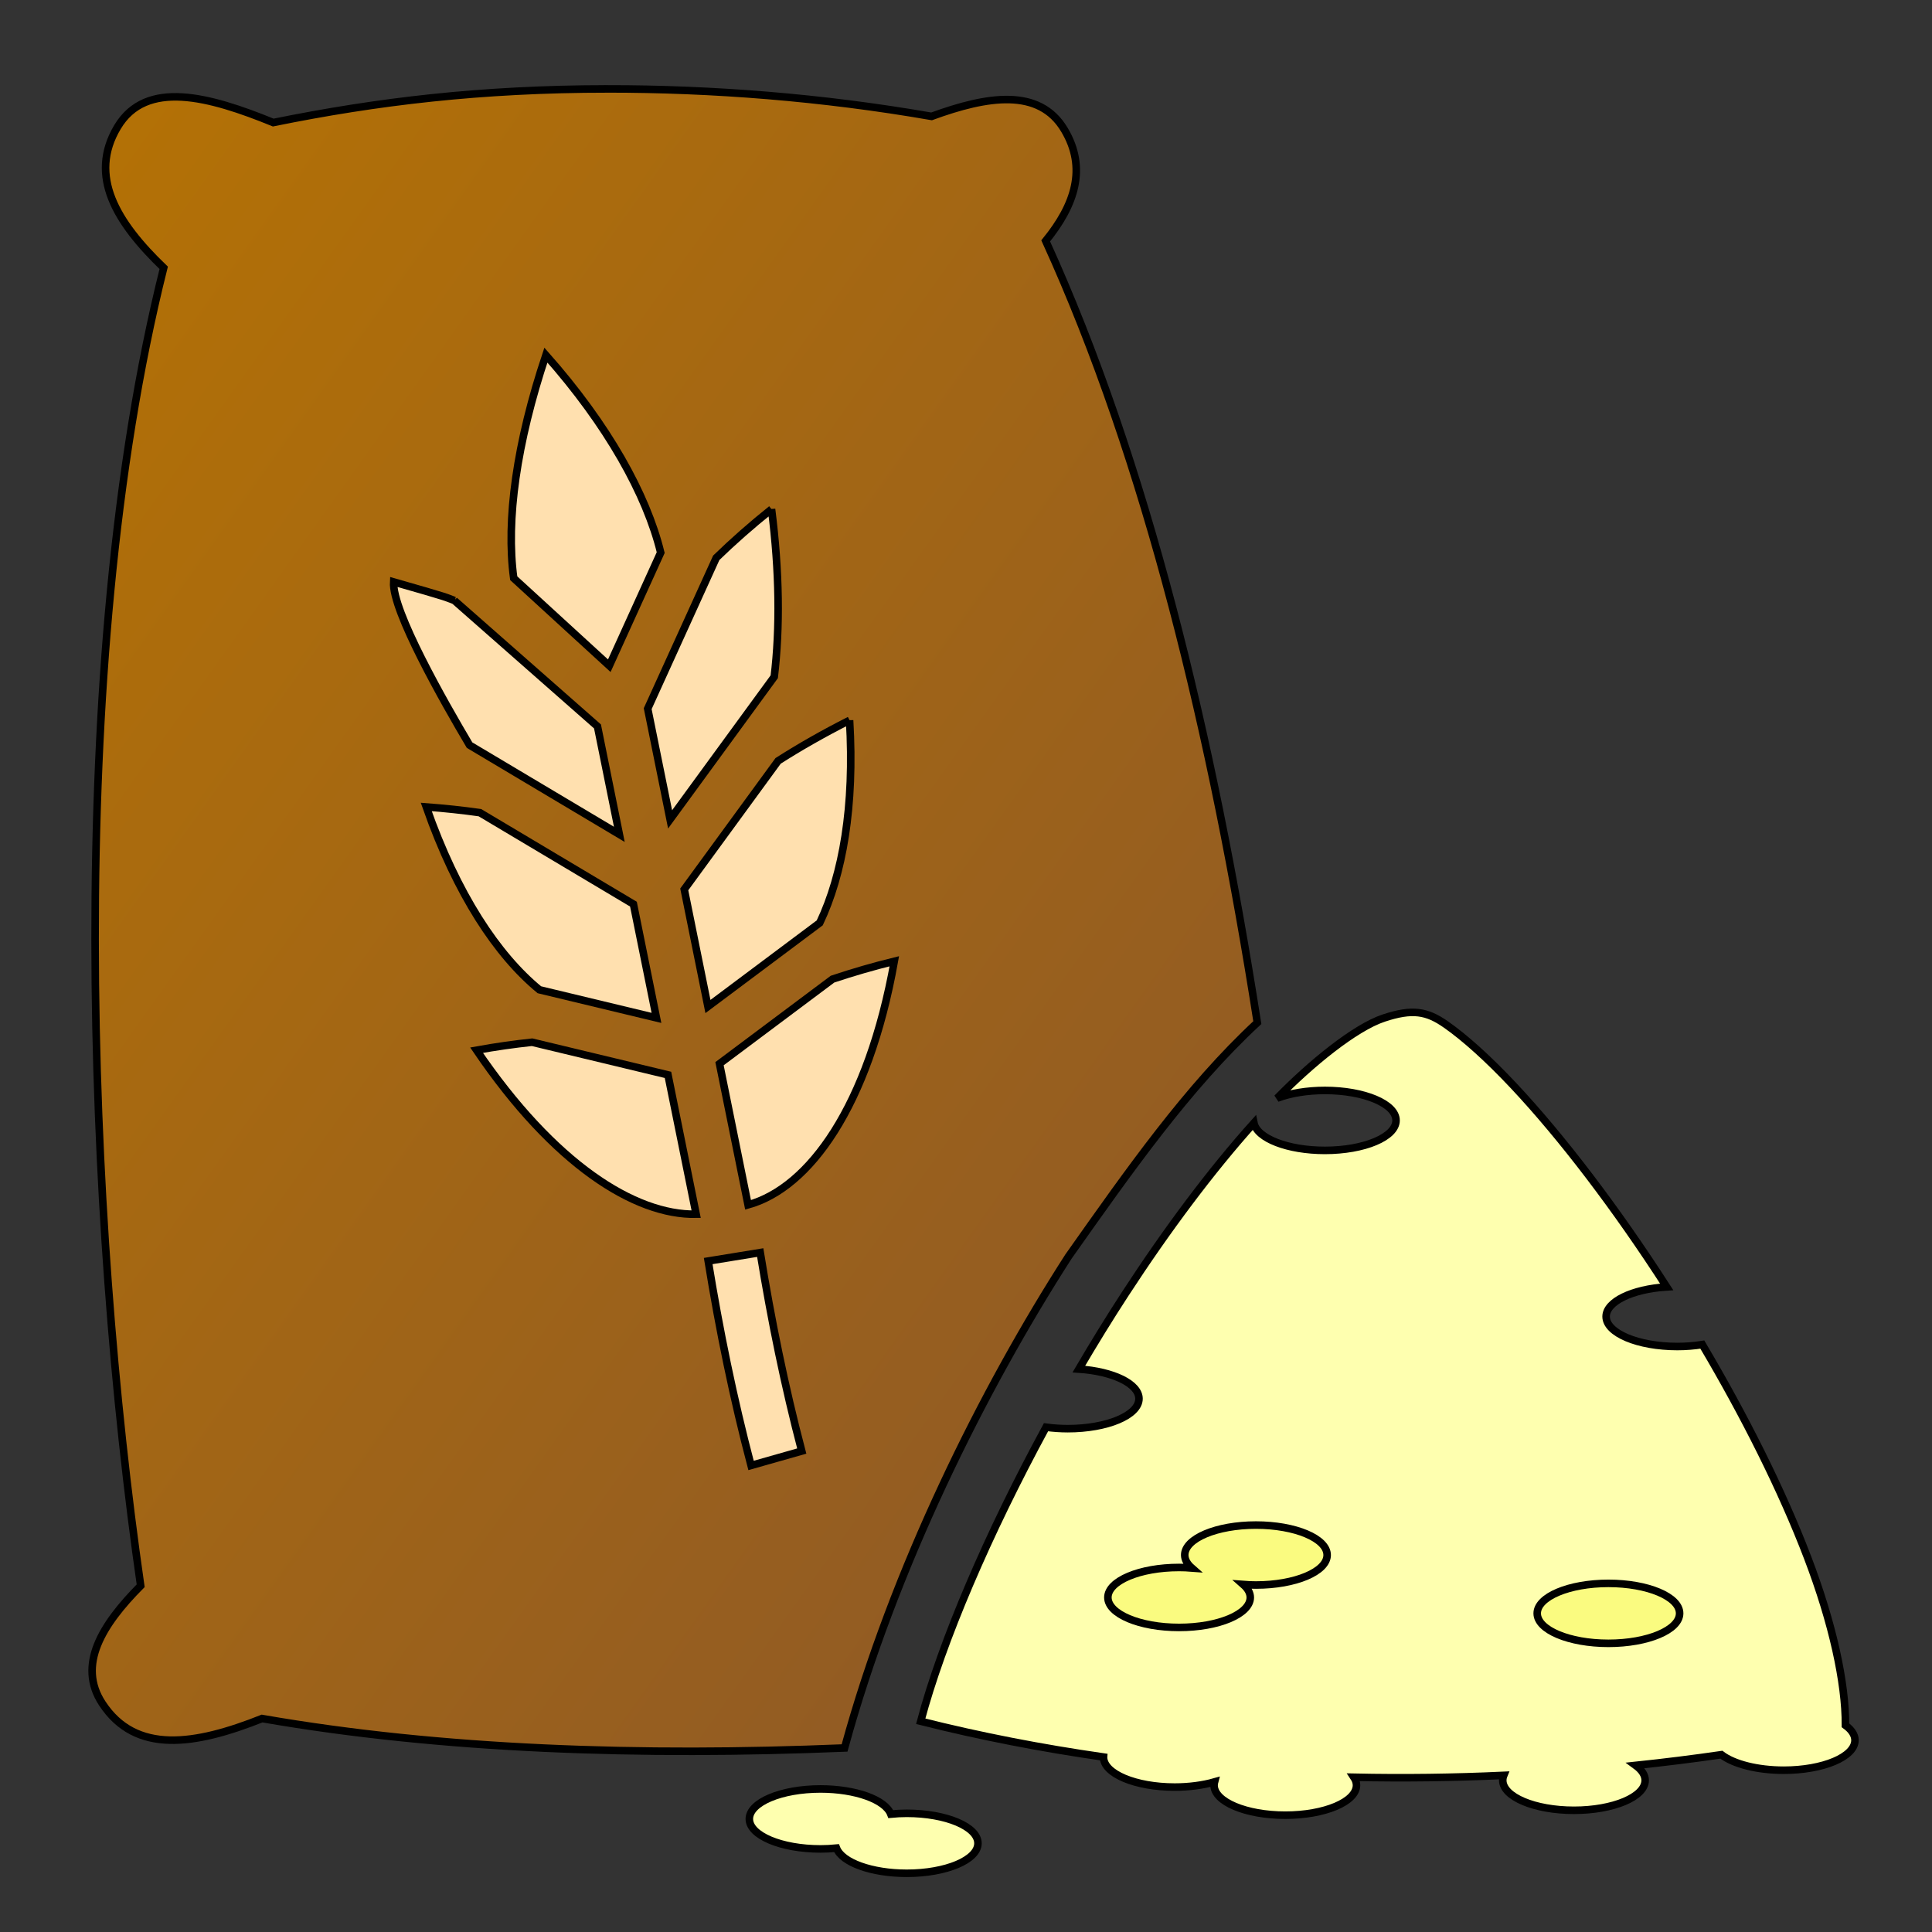 <svg xmlns="http://www.w3.org/2000/svg" viewBox="0 0 512 512" style="height: 512px; width: 512px;"><rect x="0" y="0" width="512" height="512" fill="#333333" stroke="none"/><defs><linearGradient x1="0" x2="1" y1="0" y2="1" id="delapouite-grain-gradient-2"><stop offset="0%" stop-color="#b57204" stop-opacity="1"></stop><stop offset="100%" stop-color="#8b572a" stop-opacity="1"></stop></linearGradient></defs><g class="" transform="translate(0,0)" style=""><g><path d="M161.021 23.56C127.44 23.577 99.85 26.908 72.411 32.481C55.407 25.542 38.701 20.986 31.141 33.661C23.386 46.661 30.843 58.913 43.384 70.976C16.961 176.419 23.36 323.974 37.281 420.24C27.054 430.557 20.421 441.23 27.109 451.434C35.983 464.972 51.698 462.489 69.451 455.428C116.973 463.695 169.803 465.457 223.816 463.23C236.741 415.835 260.535 368.148 283.168 332.98C299.28 310.181 314.61 288.265 333.203 271.006C321.234 194.592 303.743 122.268 277.121 63.834C284.861 54.292 288.148 44.56 282.068 34.367C275.413 23.21 261.666 25.427 246.873 30.844C217.73 25.778 188.703 23.544 161.021 23.559Z" class="selected" fill="url(#delapouite-grain-gradient-2)" stroke="#000000" stroke-opacity="1" stroke-width="2"></path><path d="M144.666 94.106C161.072 112.624 171.322 131.031 175.093 146.444L161.468 176.427L136.142 153.233C134.052 137.851 136.882 117.423 144.666 94.106Z" class="" fill="#ffe0af" fill-opacity="1" stroke="#000000" stroke-opacity="1" stroke-width="2"></path><path d="M204.464 134.936C206.588 151.504 206.72 166.533 205.187 179.346L177.582 217.147L171.646 187.804L189.814 147.824C194.255 143.512 199.134 139.204 204.464 134.937Z" class="" fill="#ffe0af" fill-opacity="1" stroke="#000000" stroke-opacity="1" stroke-width="2"></path><path d="M120.419 159.145L158.343 192.513L164.129 221.114L124.439 197.468C117.662 186.033 103.853 161.816 104.32 154.216C119.537 158.556 117.888 158.196 120.42 159.145Z" class="" fill="#ffe0af" fill-opacity="1" stroke="#000000" stroke-opacity="1" stroke-width="2"></path><path d="M225.149 190.885C226.511 213.757 223.307 231.809 217.239 244.569L187.611 266.737L181.334 235.698L206.209 201.638C211.951 197.968 218.269 194.369 225.149 190.886Z" class="" fill="#ffe0af" fill-opacity="1" stroke="#000000" stroke-opacity="1" stroke-width="2"></path><path d="M112.959 213.849C117.902 214.216 122.651 214.727 127.187 215.37L167.869 239.608L173.966 269.751L142.943 262.294C131.809 253.143 121.112 237.086 112.959 213.849Z" class="" fill="#ffe0af" fill-opacity="1" stroke="#000000" stroke-opacity="1" stroke-width="2"></path><path d="M237.002 254.741C230.129 293.198 214.482 314.807 198.244 319.298L190.677 281.892L220.623 259.483C226.015 257.678 231.48 256.096 237.002 254.741Z" class="" fill="#ffe0af" fill-opacity="1" stroke="#000000" stroke-opacity="1" stroke-width="2"></path><path d="M338.447 291.038C341.911 289.714 346.419 288.979 351.097 288.976C361.519 288.976 369.967 292.533 369.968 296.921C369.97 301.31 361.521 304.868 351.098 304.868C341.301 304.865 333.138 301.707 332.306 297.597C320.982 310.201 309.278 325.873 298.252 342.806C294.012 349.315 289.889 356.028 285.904 362.821C295.078 363.429 301.839 366.757 301.844 370.667C301.843 375.055 293.393 378.613 282.97 378.612C281.042 378.611 279.116 378.482 277.205 378.224C261.845 406.497 249.645 434.936 243.998 456.151C259.823 460.143 276.037 463.274 292.445 465.63L292.443 465.65C292.443 470.038 300.893 473.595 311.314 473.595C315.076 473.593 318.75 473.117 321.864 472.229C321.787 472.513 321.747 472.805 321.744 473.099C321.744 477.487 330.194 481.044 340.614 481.044C351.037 481.044 359.485 477.487 359.486 473.099C359.479 472.385 359.244 471.676 358.786 470.989C372.029 471.267 385.277 471.101 398.509 470.491C398.339 470.907 398.25 471.352 398.246 471.801C398.246 476.19 406.696 479.747 417.116 479.747C427.538 479.747 435.987 476.19 435.988 471.802C435.982 470.414 435.112 469.051 433.466 467.849C441.058 467.052 448.634 466.107 456.189 465.013C459.506 467.549 465.839 469.125 472.716 469.126C483.141 469.126 491.591 465.568 491.589 461.179C491.583 459.79 490.713 458.427 489.066 457.224C489.117 445.882 485.64 430.06 479.029 412.751C472.166 394.783 462.287 375.161 451.132 356.325C448.94 356.669 446.725 356.841 444.507 356.841C434.084 356.841 425.635 353.282 425.637 348.894C425.647 344.966 432.473 341.631 441.697 341.046C428.31 320.244 413.854 301.286 401.15 287.759C394.428 280.601 388.166 274.969 383.154 271.479C378.142 267.989 374.356 267.258 366.7 269.802C359.044 272.346 347.356 281.904 338.447 291.038Z" class="" fill="#feffaf" fill-opacity="1" stroke="#000000" stroke-opacity="1" stroke-width="2"></path><path d="M141.011 276.198L177.021 284.853L184.49 321.776C168.183 322.083 146.742 308.425 126.298 278.312C131.381 277.392 136.285 276.698 141.011 276.198Z" class="" fill="#ffe0af" fill-opacity="1" stroke="#000000" stroke-opacity="1" stroke-width="2"></path><path d="M201.468 331.944C204.385 349.893 207.972 367.442 212.474 384.546L199.037 388.362C194.366 370.665 190.667 352.588 187.677 334.189Z" class="" fill="#ffe0af" fill-opacity="1" stroke="#000000" stroke-opacity="1" stroke-width="2"></path><path d="M332.838 404.157C343.261 404.157 351.71 407.716 351.708 412.105C351.708 416.493 343.259 420.05 332.838 420.05C331.717 420.048 330.596 420.004 329.478 419.917C330.698 420.985 331.335 422.155 331.341 423.341C331.341 427.729 322.891 431.286 312.468 431.286C302.047 431.286 293.598 427.729 293.598 423.341C293.598 418.953 302.047 415.396 312.468 415.396C313.595 415.398 314.72 415.442 315.828 415.528C314.608 414.46 313.971 413.29 313.964 412.105C313.962 407.715 322.414 404.157 332.838 404.157Z" class="" fill="#fafb80" fill-opacity="1" stroke="#000000" stroke-opacity="1" stroke-width="2"></path><path d="M426.248 419.608C436.671 419.608 445.12 423.167 445.118 427.556C445.118 431.944 436.669 435.501 426.248 435.501C415.825 435.501 407.376 431.944 407.375 427.556C407.373 423.166 415.823 419.608 426.248 419.608Z" class="" fill="#fafb80" fill-opacity="1" stroke="#000000" stroke-opacity="1" stroke-width="2"></path><path d="M217.453 474.091C207.029 474.091 198.58 477.649 198.582 482.038C198.582 486.426 207.032 489.983 217.452 489.983C218.864 489.981 220.274 489.911 221.679 489.773C223.167 493.616 231.049 496.439 240.297 496.44C250.721 496.44 259.171 492.882 259.17 488.493C259.169 484.105 250.719 480.548 240.297 480.548C238.874 480.551 237.457 480.622 236.072 480.758C234.584 476.915 226.702 474.092 217.452 474.091Z" class="" fill="#feffaf" fill-opacity="1" stroke="#000000" stroke-opacity="1" stroke-width="2"></path></g></g></svg>